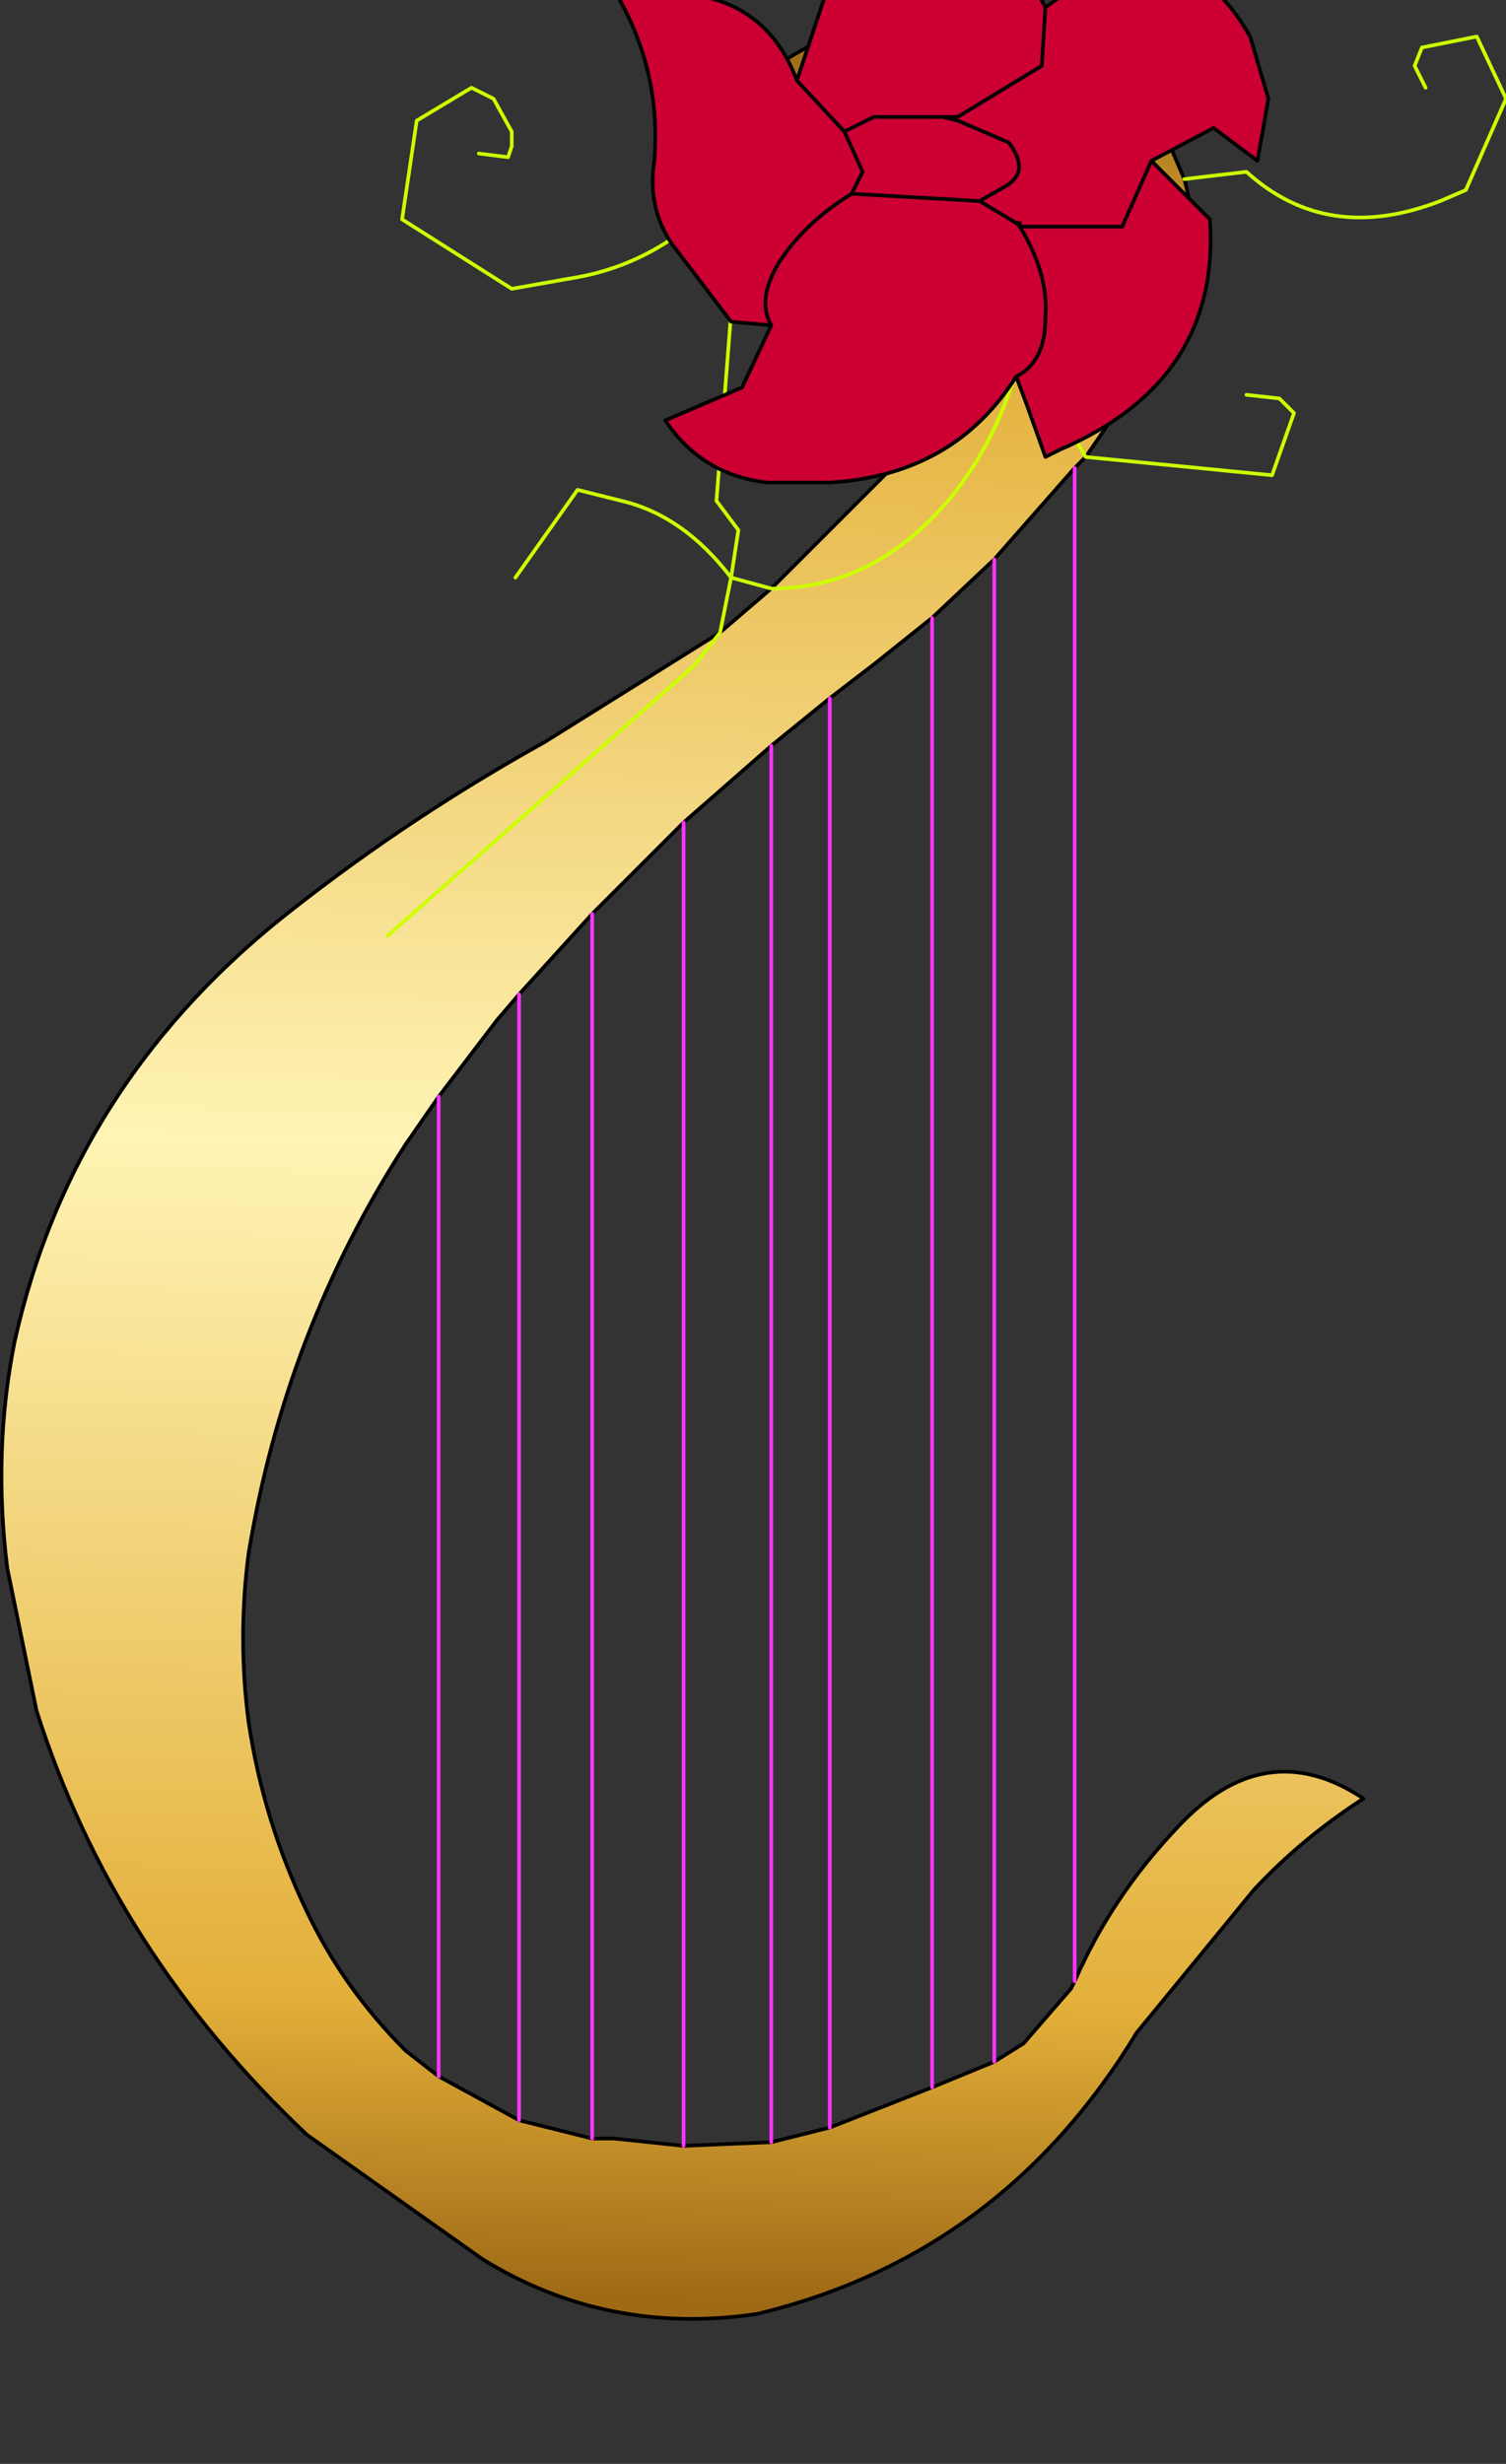 <?xml version="1.0" encoding="UTF-8" standalone="no"?>
<svg xmlns:xlink="http://www.w3.org/1999/xlink" height="33.7px" width="20.6px" xmlns="http://www.w3.org/2000/svg">
  <rect width="100%" height="100%" fill="#333333" stroke="none"/>
  <g transform="matrix(1.0, 0.0, 0.0, 1.0, 0.0, 0.0)">
    <path d="M9.95 2.6 L9.8 2.4 Q9.85 1.45 10.55 0.95 11.75 0.1 13.5 0.0 14.2 0.0 14.75 0.45 15.65 1.0 16.05 2.1 L16.2 2.45 Q16.55 3.75 15.85 4.8 L14.85 6.25 14.3 5.3 14.6 4.0 14.3 5.3 14.85 6.25 14.7 6.4 13.6 7.65 12.75 8.45 12.0 9.05 11.35 9.55 10.55 10.2 9.35 11.25 8.1 12.5 7.1 13.6 6.8 13.95 6.0 15.0 5.55 15.65 Q3.9 18.2 3.4 21.25 3.25 22.4 3.4 23.55 3.6 24.9 4.2 26.15 4.7 27.2 5.55 28.05 L6.0 28.4 7.1 29.0 8.1 29.25 8.4 29.25 9.35 29.35 10.55 29.3 11.35 29.1 12.75 28.55 13.6 28.2 14.0 27.95 14.65 27.2 14.7 27.1 Q15.2 25.95 16.1 25.0 17.3 23.7 18.65 24.6 17.8 25.15 17.15 25.85 L15.55 27.8 Q13.7 30.85 10.35 31.65 8.3 31.95 6.6 30.9 L4.2 29.2 Q1.55 26.7 0.5 23.4 L0.1 21.45 Q-0.1 19.85 0.2 18.35 1.0 14.75 4.05 12.4 5.65 11.15 7.45 10.15 L9.85 8.65 9.5 9.1 5.3 12.8 9.5 9.1 9.85 8.65 10.55 8.05 12.55 6.05 13.2 5.2 Q13.9 3.9 12.65 3.4 L12.6 3.45 Q11.9 2.25 10.55 2.4 L9.95 2.6 10.55 2.4 Q11.9 2.25 12.6 3.45 11.8 4.05 10.8 3.75 L10.5 3.35 9.95 2.6 M13.15 1.7 L13.2 2.3 Q13.25 3.1 12.65 3.4 13.25 3.1 13.2 2.3 L13.15 1.7 M14.1 3.5 Q14.1 5.4 13.05 6.75 12.0 8.05 10.55 8.05 12.0 8.05 13.05 6.75 14.1 5.4 14.1 3.5" fill="url(#gradient0)" fill-rule="evenodd" stroke="none"/>
    <path d="M14.85 6.25 L15.85 4.8 Q16.55 3.75 16.2 2.45 L16.05 2.1 Q15.65 1.0 14.75 0.45 14.2 0.0 13.5 0.0 11.75 0.1 10.55 0.95 9.85 1.45 9.8 2.4 L9.95 2.6 10.5 3.35 10.8 3.75 Q11.8 4.05 12.6 3.45 L12.65 3.4 Q13.25 3.1 13.2 2.3 L13.15 1.7 M14.85 6.25 L14.7 6.4 13.6 7.65 12.75 8.45 12.0 9.05 11.35 9.55 10.55 10.2 9.35 11.25 8.1 12.5 7.1 13.6 6.8 13.95 6.0 15.0 5.55 15.65 Q3.9 18.2 3.4 21.25 3.25 22.4 3.4 23.55 3.6 24.9 4.2 26.15 4.7 27.2 5.55 28.05 L6.0 28.4 7.1 29.0 8.1 29.25 8.4 29.25 9.35 29.35 10.55 29.3 11.35 29.1 12.75 28.55 13.6 28.2 14.0 27.95 14.65 27.2 14.7 27.1 Q15.2 25.95 16.1 25.0 17.3 23.7 18.65 24.6 17.8 25.15 17.15 25.85 L15.55 27.8 Q13.7 30.85 10.35 31.65 8.3 31.95 6.6 30.9 L4.2 29.2 Q1.55 26.7 0.5 23.4 L0.1 21.45 Q-0.1 19.85 0.2 18.35 1.0 14.75 4.05 12.4 5.65 11.15 7.45 10.15 L9.85 8.65 10.55 8.05 12.55 6.05 13.2 5.2 Q13.9 3.9 12.65 3.4" fill="none" stroke="#000000" stroke-linecap="round" stroke-linejoin="round" stroke-width="0.05"/>
    <path d="M14.7 6.4 L14.7 27.1 M9.35 29.35 L9.35 11.25 M10.55 10.2 L10.55 29.3 M8.1 12.5 L8.1 29.25 M7.1 13.6 L7.1 29.0 M6.0 15.0 L6.0 28.4 M11.35 29.1 L11.35 9.55 M12.75 8.45 L12.75 28.55 M13.6 28.2 L13.6 7.65" fill="none" stroke="#ff33ff" stroke-linecap="round" stroke-linejoin="round" stroke-width="0.05"/>
    <path d="M16.2 2.45 L17.05 2.35 Q18.15 3.35 19.7 2.75 L20.05 2.6 20.6 1.35 20.2 0.5 19.45 0.65 19.35 0.9 19.5 1.2 M9.95 2.6 L10.55 2.4 Q11.9 2.25 12.6 3.45 M14.85 6.25 L17.4 6.5 17.7 5.65 17.5 5.45 17.05 5.4 M14.6 4.0 L14.3 5.3 14.85 6.25 M9.85 8.65 L10.0 7.9 Q9.35 7.05 8.5 6.85 L7.9 6.7 7.05 7.9 M10.55 8.05 Q12.0 8.05 13.05 6.75 14.1 5.4 14.1 3.5 M9.95 2.6 Q9.05 3.6 7.85 3.8 L7.0 3.95 5.5 3.0 5.7 1.65 6.45 1.2 6.75 1.35 7.0 1.8 7.0 2.0 6.95 2.15 6.55 2.1 M10.0 7.9 L10.1 7.25 9.8 6.85 10.05 3.65 10.5 3.35 M9.85 8.65 L9.5 9.1 5.3 12.8 M10.0 7.9 L10.55 8.05" fill="none" stroke="#ccff00" stroke-linecap="round" stroke-linejoin="round" stroke-width="0.05"/>
    <path d="M9.1 -0.1 Q10.45 -0.1 10.9 1.1 L11.55 -0.85 13.3 -2.0 14.25 -1.7 13.85 -0.75 14.3 0.1 15.0 -0.4 Q16.3 -0.9 17.1 0.5 L17.35 1.35 17.2 2.2 16.6 1.75 15.75 2.2 16.55 3.0 Q16.7 5.2 14.5 6.15 L14.3 6.25 14.05 5.55 13.9 5.15 Q13.05 6.5 11.35 6.6 L10.5 6.6 Q9.6 6.5 9.1 5.75 L10.15 5.3 10.55 4.45 10.0 4.4 9.2 3.35 Q8.85 2.85 8.95 2.2 9.05 1.0 8.45 -0.05 L9.1 -0.1 M13.1 1.6 L14.25 0.9 14.3 0.1 14.25 0.9 13.1 1.6 12.9 1.6 11.95 1.6 11.55 1.8 11.8 2.35 11.65 2.65 13.4 2.75 13.75 2.55 Q14.1 2.35 13.8 1.95 L13.1 1.65 13.8 1.95 Q14.1 2.35 13.75 2.55 L13.4 2.75 13.9 3.05 13.4 2.75 11.65 2.65 11.8 2.35 11.55 1.8 11.95 1.6 12.9 1.6 13.1 1.65 13.1 1.6 M13.95 3.1 L13.95 3.05 13.9 3.05 13.95 3.1 15.35 3.1 15.75 2.2 15.35 3.1 13.95 3.1 Q14.35 3.75 14.3 4.35 14.3 4.95 13.9 5.15 14.3 4.95 14.3 4.35 14.35 3.75 13.95 3.1 M11.55 1.8 L10.9 1.1 11.55 1.8 M10.55 4.45 Q10.35 4.1 10.65 3.6 11.0 3.05 11.65 2.65 11.0 3.05 10.65 3.6 10.35 4.1 10.55 4.45" fill="#cc0033" fill-rule="evenodd" stroke="none"/>
    <path d="M9.1 -0.1 Q10.45 -0.1 10.9 1.1 L11.55 -0.85 13.3 -2.0 14.25 -1.7 13.85 -0.75 14.3 0.1 15.0 -0.4 Q16.3 -0.9 17.1 0.5 L17.35 1.35 17.2 2.2 16.6 1.75 15.75 2.2 16.55 3.0 Q16.7 5.2 14.5 6.15 L14.3 6.25 14.05 5.55 13.9 5.15 Q13.05 6.5 11.35 6.6 L10.5 6.6 Q9.6 6.5 9.1 5.75 L10.15 5.3 10.55 4.45 10.0 4.4 9.2 3.35 Q8.85 2.85 8.95 2.2 9.05 1.0 8.45 -0.05 L9.1 -0.1 M14.3 0.1 L14.25 0.9 13.1 1.6 12.9 1.6 11.95 1.6 11.55 1.8 11.8 2.35 11.65 2.65 13.4 2.75 13.9 3.05 13.95 3.05 13.95 3.1 15.35 3.1 15.75 2.2 M13.1 1.65 L13.8 1.95 Q14.1 2.35 13.75 2.55 L13.4 2.75 M13.9 3.05 L13.95 3.1 Q14.35 3.75 14.3 4.35 14.3 4.95 13.9 5.15 M12.9 1.6 L13.1 1.65 M11.65 2.65 Q11.0 3.05 10.65 3.6 10.35 4.1 10.55 4.45 M10.9 1.1 L11.55 1.8" fill="none" stroke="#000000" stroke-linecap="round" stroke-linejoin="round" stroke-width="0.05"/>
  </g>
  <defs>
    <linearGradient gradientTransform="matrix(-3.0E-4, 0.019, -0.019, -3.0E-4, 9.3, 15.85)" gradientUnits="userSpaceOnUse" id="gradient0" spreadMethod="pad" x1="-819.2" x2="819.2">
      <stop offset="0.0" stop-color="#996715"/>
      <stop offset="0.137" stop-color="#e3af39"/>
      <stop offset="0.494" stop-color="#fff4b5"/>
      <stop offset="0.871" stop-color="#e3af39"/>
      <stop offset="1.0" stop-color="#9e6a16"/>
    </linearGradient>
  </defs>
</svg>
